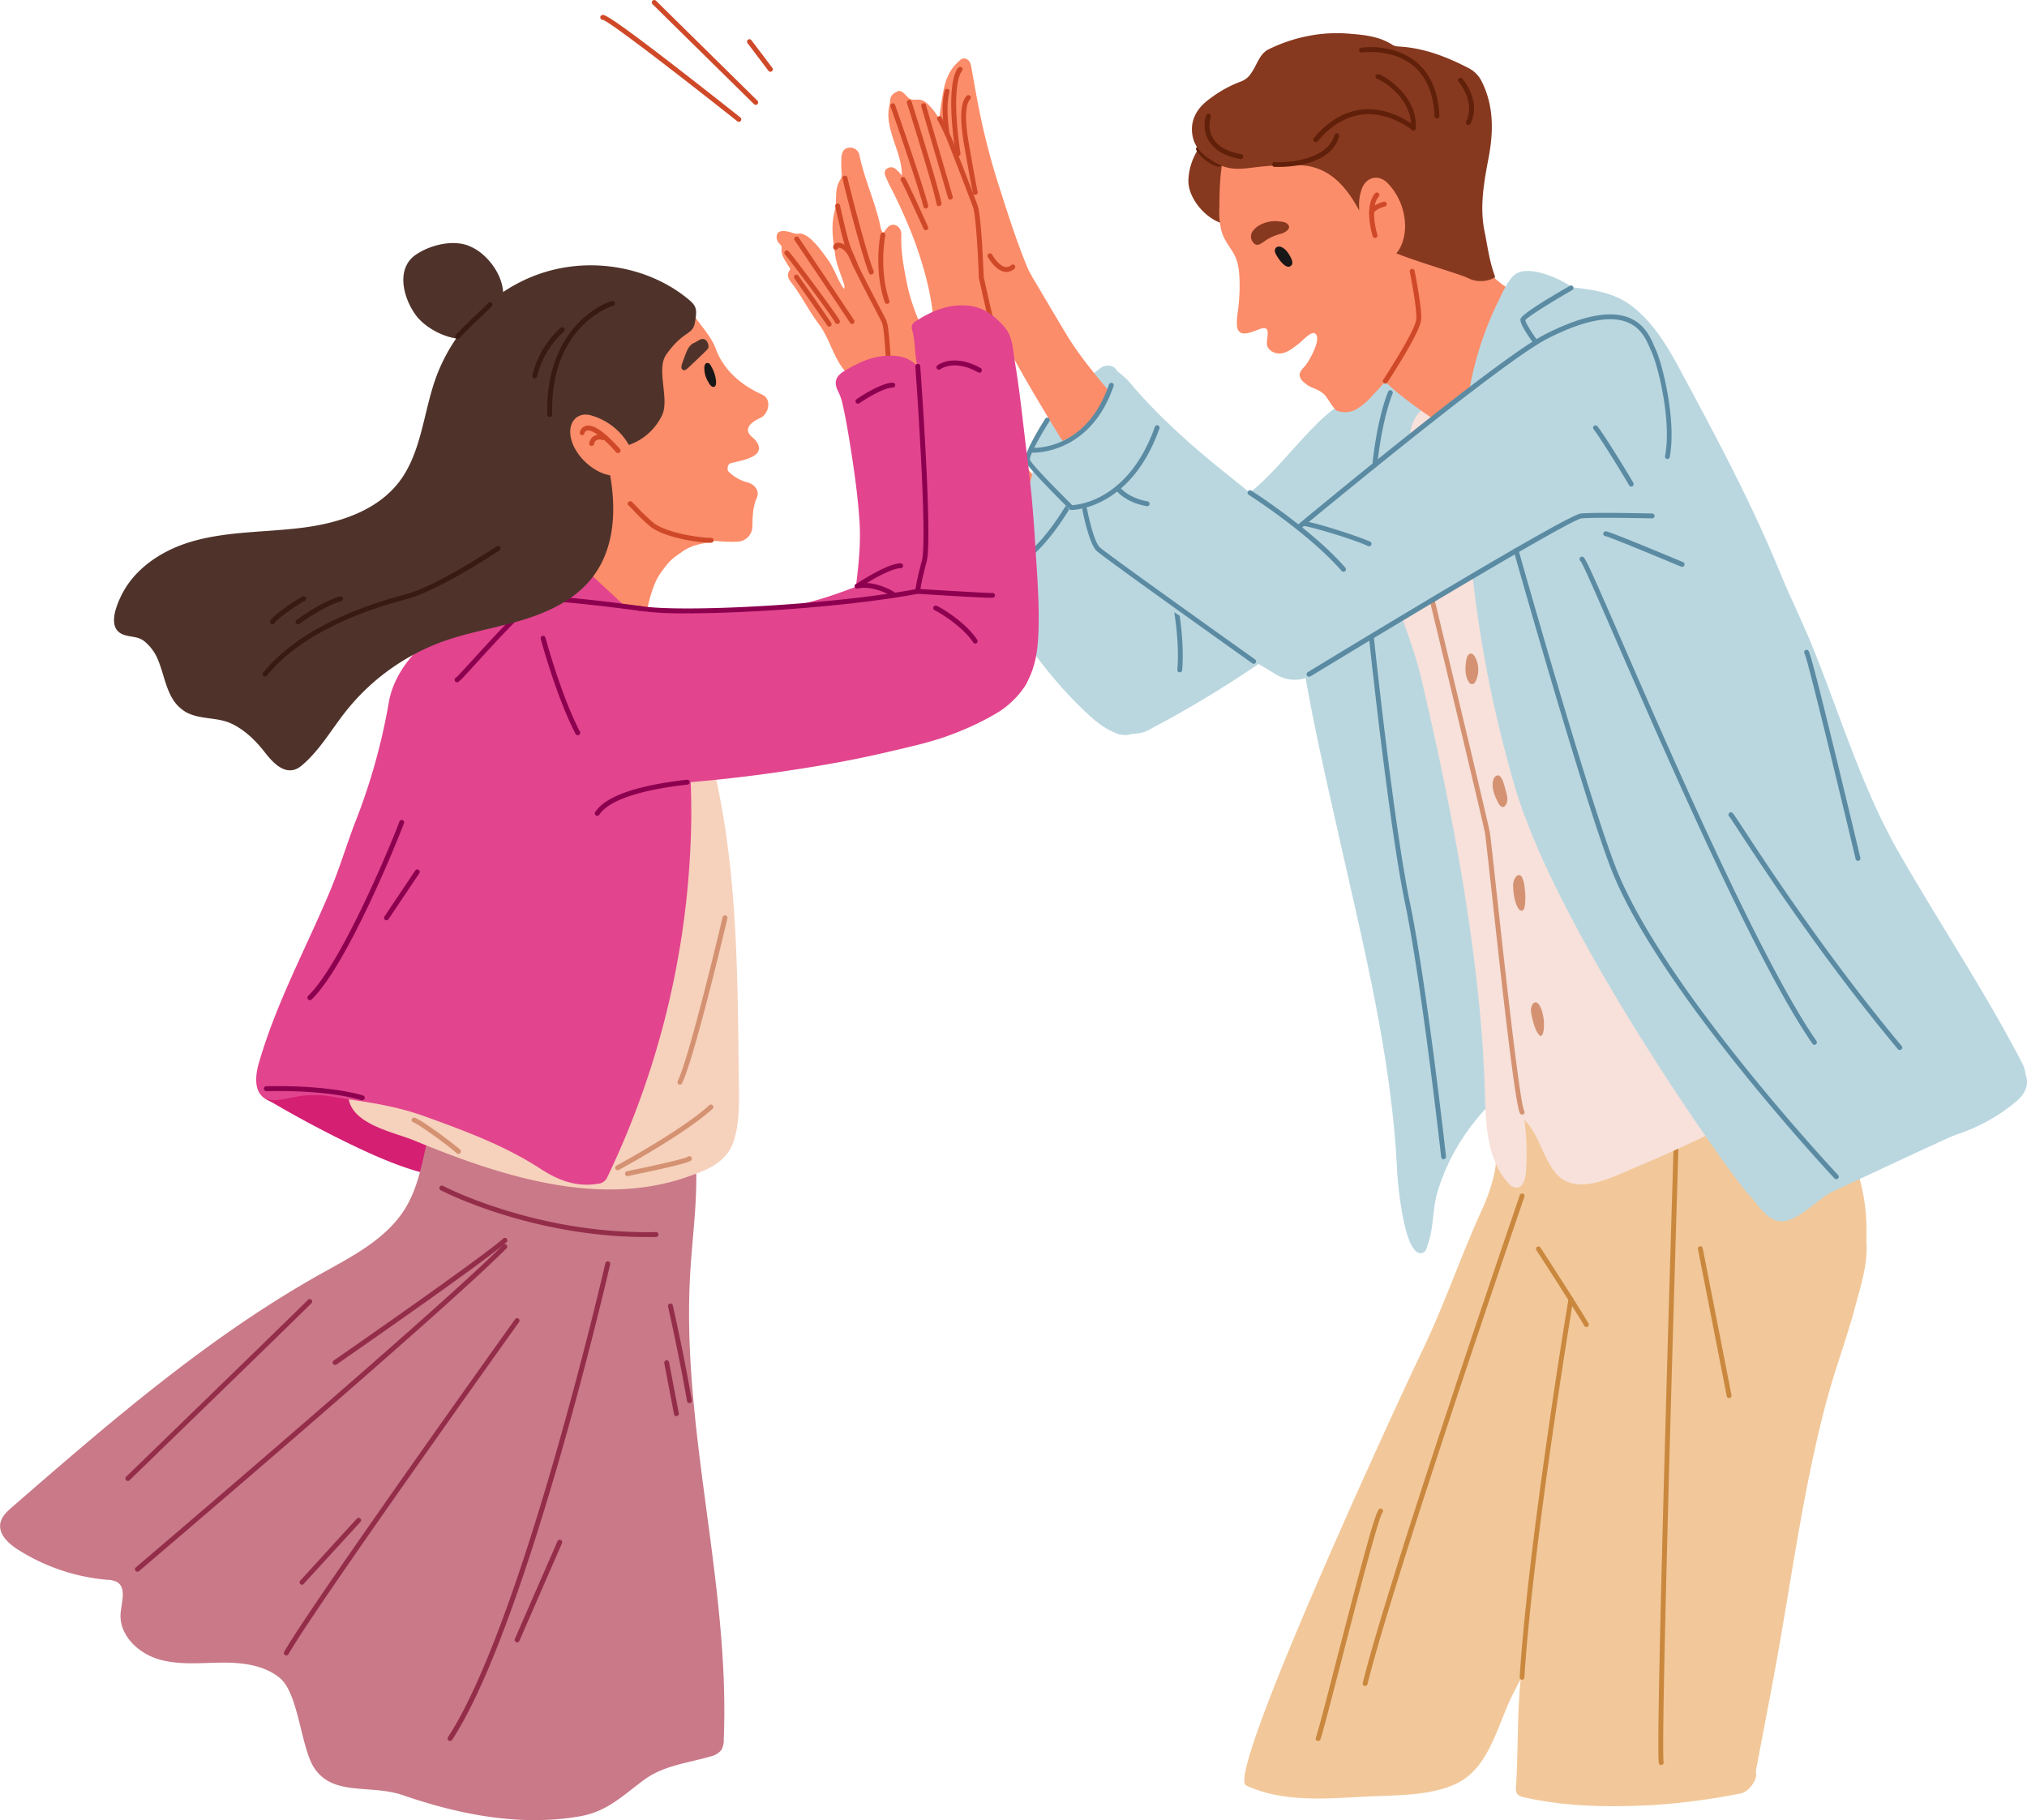 <svg viewBox="0 0 657 590" fill="none" xmlns="http://www.w3.org/2000/svg"><g clip-path="url(#a)"><path d="M288.394 98.423c2.867-2.837 11.802 15.508 13.517 17.861 16.929 23.156 37.542 41.052 56.282 62.78 3.386 3.93 7.036 8.398 6.781 13.596a13.321 13.321 0 01-2.498 6.882 17.077 17.077 0 01-10.5 7.102c-.07.925 1.345 1.066 2.022 1.709.678.644.335 2.23-.633 2.758a4.29 4.29 0 01-3.21.089c-7.035-1.904-11.177-9.006-15.09-14.636a449.524 449.524 0 01-13.798-21.059 434.116 434.116 0 01-8.794-14.98c-6.059-10.714-15.355-21.015-20.983-31.967-2.331-4.529-1.003-9.693-3.333-14.266-.589-.96-1.126-14.486.237-15.87zm36.795 73.636c-.053.124-.167.265-.141.344.027.079.22.115.334.168.053-.124.167-.265.132-.344-.035-.079-.184-.079-.334-.132l.009-.036z" fill="#FC8D6A"/><path d="M604.182 408.812c-.492 3.075-2.225 3.013-5.373 2.749a30.363 30.363 0 00-9.735 1.093c-9.867 2.361-19.919 3.524-30.014 4.317a183.534 183.534 0 00-37.182 6.908c-8.539 2.538-16.436 0-21.246-7.481-1.671-2.643-3.72-3.392-6.156-4.194-4.345-1.436-8.891-1.762-13.376-2.396-5.787-.829-5.804-.776-3.518-6.045 2.058-4.735 4.133-9.458 6.226-14.169.423-.969.792-1.762-.07-2.828-.862-1.066-.228-2.802.123-4.062 2.067-7.393.651-14.697-.299-22.029-.492-3.859-1.89-7.595-1.504-11.587.059-1.118.266-2.223.616-3.286a2.177 2.177 0 012.005-1.577c8.478-.564 16.894-1.763 25.292-3.031 7.844-1.155 15.654-2.644 23.428-4.221 16.339-3.375 32.643-6.917 48.956-10.406 1.838-.388 3.676-.811 5.488-1.296a1.87 1.87 0 012.357 1.137 28.297 28.297 0 012.146 5.904c3.201 11.358 6.155 22.786 7.853 34.487.879 6.08.826 7.437 2.014 13.464a62.83 62.83 0 011.969 28.549z" fill="#F2C89A"/><path d="M514.403 454.261c.64-5.772.793-11.587.458-17.385-.607-9.543-4.916-17.931-5.277-27.43-.255-7.049 1.372-13.966.624-20.988-1.037-9.754-14.264-11.772-19.109-14.054-1.205-.564-10.826 1.762-4.925-6.812.633-.881-.334 12.469-5.593 24.011-7.343 16.108-12.312 31.149-19.98 47.079-7.44 15.464-63.555 136.894-56.722 140.101 11.344 5.287 24.623 4.406 37.005 3.701 9.779-.582 22.997 0 31.809-4.617 10.262-5.375 12.795-19.147 17.676-28.681 5.892-11.455 11.775-23.007 17.483-34.602a15.2 15.2 0 001.952-5.869c.185-4.018-3.131-7.357-6.939-8.001 3.711.626 9.058-30.628 9.674-33.844.765-4.185 1.407-8.388 1.864-12.609z" fill="#F2C89A"/><path d="M532.871 409.12c1.381.591 28.669-1.832 40.11-4.679 2.313-.581 25.503-7.428 27.262-7.049 1.758.379 4.247.088 3.966 1.393 2.392 7.472-.959 17.569-2.893 24.795-2.841 10.626-6.737 20.847-9.542 31.518-7.414 28.196-11.098 56.833-16.304 85.391-2.041 11.067-4.169 22.108-6.271 33.166a3.934 3.934 0 000 1.427c.317 2.115-2.638 5.851-4.757 6.239a217.487 217.487 0 01-28.414 3.806c-14.123.758-28.203.635-42.106-2.511-1.812-.405-2.709-1.031-2.568-3.146.879-13.217.202-26.584 2.102-39.783 1.249-8.732 1.46-17.552 2.515-26.302 4.283-35.351 7.167-71.037 12.523-106.238.369-2.432 1.591-3.648 3.35-3.613 1.759.035 17.008 3.903 21.027 5.586z" fill="#F2C89A"/><path d="M538.438 572.192a.79.79 0 01-.783-.669c-1.126-7.138 4.547-191.736 4.793-199.587a.79.79 0 011.364-.525.807.807 0 01.219.57c-.062 1.92-5.919 192.299-4.811 199.295a.792.792 0 01-.659.881l-.123.035zm22.011-118.971a.794.794 0 01-.774-.643l-9.313-47.581a.807.807 0 01.087-.63.785.785 0 01.521-.363.786.786 0 01.837.377c.055.094.09.199.103.307l9.313 47.582a.775.775 0 01-.115.599.781.781 0 01-.509.335l-.15.017zm-46.266-23.041a.767.767 0 01-.677-.397c-1.011-1.762-3.016-4.97-5.962-9.613-4.397-6.988-9.515-14.821-9.559-14.891a.778.778 0 01-.118-.599.787.787 0 01.945-.61.809.809 0 01.501.345c.044.071 5.127 7.93 9.568 14.909 2.954 4.661 4.968 7.93 5.988 9.692a.794.794 0 01-.281 1.084.882.882 0 01-.405.08z" fill="#CA883F"/><path d="M493.35 544.525h-.053a.801.801 0 01-.738-.882c2.867-44.515 15.688-121.79 15.829-122.566a.787.787 0 01.88-.652.803.803 0 01.65.881c-.123.776-12.936 77.972-15.829 122.408a.804.804 0 01-.739.811zm-50.874 2.009h-.193a.812.812 0 01-.281-.131.813.813 0 01-.314-.52.809.809 0 01.014-.31c8.372-34.144 50.479-156.904 50.901-158.146a.797.797 0 011.011-.485.772.772 0 01.455.4.773.773 0 01.029.605c-.422 1.233-42.502 123.931-50.857 158.005a.79.79 0 01-.765.582zm-15.231 17.816a.908.908 0 01-.255 0 .8.8 0 01-.459-.398.779.779 0 01-.042-.606c.817-2.432 3.517-12.75 6.569-24.672 9.832-38.012 12.839-48.648 13.974-49.485a.793.793 0 011.108.159.802.802 0 01-.097 1.057c-1.363 1.939-8.636 30.047-13.446 48.665-3.105 11.975-5.778 22.319-6.605 24.804a.795.795 0 01-.747.476z" fill="#CA883F"/><path d="M657 350.974c-.097 2.538-1.645 4.529-3.614 6.168a57.143 57.143 0 01-19.69 10.768c-1.39.423-49.854 23.147-51.209 23.72-.993.423 6.877-17.341 6.411-18.504-.466-1.163 35.3-11.384 36.109-11.807 6.93-3.63 17.025-2.15 23.331-6.758 2.128-1.56 4.467-3.093 3.359-6.45-.255-.793.457-1.445 1.143-1.842a1.883 1.883 0 012.322.264 5.704 5.704 0 011.838 4.441zm-148.884-16.865h1.248a1.39 1.39 0 011.46.97c.246.766-.316 1.215-.879 1.462-8.152 3.463-14.168 9.948-20.702 15.482-10.72 9.075-18.986 20.266-23.216 34.029-1.759 5.604-1.258 11.737-3.184 17.253-.343 1.004-3.201 2.326-3.658.881a2.591 2.591 0 01.097-1.366c.774-3.357-.713-6.74-1.425-10.045-.809-3.762.062-7.392.413-11.164.669-7.163 1.284-14.345 1.495-21.543.291-10.16-.545-20.46-3.517-30.223-3.078-10.239-6.279-20.443-9.427-30.664-.264-.837-.352-1.762-1.759-1.586-1.407.176-1.363-1.031-1.504-1.868-1.847-10.574-3.852-21.147-5.365-31.774-.562-3.974-.677-8.062-1.002-12.098-.484-6.044-.361-12.177-2.093-18.063-.712-2.414-1.759-4.714-2.454-7.128-1.099-3.833-.149-7.649.484-11.455.532-2.674.777-5.398.73-8.124-.967-21.791 5.276-41.837 14.774-61.072a14.847 14.847 0 001.302-3.295c.571-2.644 2.576-4.089 4.792-5.208a21.727 21.727 0 015.136-1.762c5.76-1.278 8.979-.159 12.189 4.829 4.59 7.128 8.794 14.512 11.335 22.627 3.861 12.186 8.179 24.249 10.553 36.849 1.021 5.358 1.249 10.812 1.926 16.213.094 1.463.363 2.91.801 4.309a55.032 55.032 0 013.35 17.402c.326 7.005 1.926 13.825 3.122 20.698 2.251 13.006 4.828 25.95 7.185 38.929 1.354 7.41 1.011 14.979.36 22.557a59.231 59.231 0 01-2.638 13.948.35.35 0 00-.141.062v.106l.212-.168zM362.265 122.214c-.07.29-.193.978-.404 1.638a64.81 64.81 0 00-2.137 8.539 4.558 4.558 0 01-1.328 2.335 111.724 111.724 0 01-11.213 10.397c-1.143.881-2.357 1.859-3.931.643-.695-.537-.967.212-1.24.652-1.512 2.415-4.195 1.974-6.367 2.318-1.556.255-1.847-1.454-1.205-2.785a230.43 230.43 0 014.635-9.128c1.697-3.172 4.96-4.741 7.035-7.604 2.753-3.877 6.578-6.785 10.333-9.693a3.93 3.93 0 014.301-.625c1.196.555 1.521 1.656 1.521 3.313z" fill="#BAD7E0"/><path d="M305.103 57.811c.238-2.238.387-4.352-.642-6.467-.598-1.225-.475-2.873-.439-4.327a96.14 96.14 0 011.864-18.08c.721-3.305 1.899-6.239 4.397-8.583.756-.713 1.416-1.674 2.638-1.34 1.223.336 1.671 1.402 1.873 2.547.695 3.78 1.311 7.57 2.049 11.332a226.99 226.99 0 006.429 25.8c4.177 13.014 8.178 26.125 14.501 38.338.634 1.224.678 1.762-1.055 1.841-3.377.15-6.156 2.141-9.031 3.648-2.639 1.384-4.459 1.384-7.449 0-5.743-2.643-7.774-7.199-9.128-12.591a104.774 104.774 0 00-8.742-23.491 52.113 52.113 0 01-3.262-8.177c-.466-1.472-.378-3.287.879-3.719a3.001 3.001 0 013.31.58c.286.276.515.606.674.971.317.61.697 1.187 1.134 1.718zm.194 65.451c1.758 1.63-.123 2.388-.818 3.313-.88 1.155-2.146 1.031-3.43.494a20.857 20.857 0 01-9.928-8.688c-.88-1.481-1.759-2.159-3.518-1.683-2.067.555-3.316-.177-4.52-2.15-4.67-7.649-7.335-16.081-10.122-24.487a59.579 59.579 0 01-2.419-8.811c-.686-4.186-1.161-8.556 0-12.83.238-.877.371-1.779.396-2.687.079-2.644-.105-5.287 1.539-7.675a3.88 3.88 0 00.308-2.256 38.264 38.264 0 01-.053-5.022c.211-1.577.879-2.776 2.489-2.908a3.038 3.038 0 012.207.596 3.052 3.052 0 011.17 1.968c1.662 8.019 5.276 15.455 6.877 23.482.146.49.337.965.571 1.42.616 0 .677-.406.88-.67.826-1.084 1.759-2.221 3.262-1.692 1.504.528 2.023 1.965 1.961 3.41-.193 5.507.88 10.838 1.962 16.177 1.38 6.547 4.115 12.601 6.903 18.619a44.961 44.961 0 007.281 11.455c.502.564.88 1.224.247 1.824-.633.599-.88-.335-1.267-.547-.554-.282-.949-1.04-1.978-.652z" fill="#FC8D6A"/><path d="M328.689 88.792c-.563-1.542.668-2.344.695-3.665.026-1.322 1.231-1.022 1.996-.203a29.232 29.232 0 013.324 5.075c3.738 6.248 7.387 12.53 11.16 18.751 4.617 7.622 10.553 14.274 16.093 21.147 10.369 12.821 23.023 23.412 34.368 35.246 1.116 1.163 2.251 2.308 3.438 3.392 4.564 4.203 4.696 9.331 3.14 14.821a5.557 5.557 0 01-1.24 2.176c-1.161 1.295-2.841 2.159-2.208 4.564.335 1.287-1.556 1.983-2.99 1.181-.879-.511-1.758-1.181-2.638-1.656-.879-.476-1.759-.979-3.034-.247-1.275.731-3.131-.141-4.52-.881-5.672-3.19-10.28-7.71-14.783-12.283-5.681-5.781-10.984-11.913-16.26-18.081-5.76-6.723-10.333-14.231-14.889-21.773-6.903-11.455-13.666-22.954-19.426-35.025-.73-1.534-1.855-3.04-.369-4.838.448-.546-.159-1.348-.334-2-.563-2.088-.546-4.08 1.108-5.648 1.653-1.568 3.781-1.013 5.769-.687.548.171 1.083.383 1.6.634z" fill="#FC8D6A"/><path d="M398.778 72.87c-6.516-.123-13.824-8-13.587-14.486.238-6.485 3.518-11.208 7.51-15.728a2.475 2.475 0 012.999-.881c1.24.572 2.638 1.057 2.805 2.784.124 1.357.88 2.723-.079 4.062-.316.458-.079.758.282 1.049 2.058 1.665 2.374 4.035 2.462 6.44.132 3.666-.053 7.297-2.207 10.486-.669.987-.185 1.392.747 1.516 1.243.176 2.492.308 3.747.396.58 0 1.152.08 1.38.705.229.626-.202.881-.519 1.278a6.278 6.278 0 01-5.54 2.379z" fill="#87391F"/><path d="M494.177 363.116l-.097-.097a80.04 80.04 0 01.484 17.227c-.167 2.114-1.056 4.81-3.166 4.766a3.933 3.933 0 01-2.638-1.612c-6.974-7.825-7.203-19.385-7.502-29.853-1.31-45.008-11.758-96.238-20.754-134.259-3.904-16.53-13.701-33.113-11.432-50.568a784.644 784.644 0 015.602-36.329 5.28 5.28 0 01.809-2.344c3.28-4.327 10.333 6.212 14.484 2.705 1.055-.881 1.319-2.406 1.556-3.771a64.373 64.373 0 0115.979-32.382c1.469-1.586 3.131-3.163 5.224-3.674 2.735-.661 5.531.634 7.994 2 22.363 12.415 38.931 33.536 50.249 56.507 11.318 22.971 17.888 47.943 24.386 72.729l15.364 58.613 7.677 29.307 3.931 14.979c1.108 4.238 2.339 7.499-1.064 11.05-9.383 9.833-21.396 16.741-33.418 22.777-12.417 6.247-25.072 12.23-37.902 17.623-7.915 3.277-19.998 9.974-26.48.793-3.614-5.137-4.889-11.763-9.286-16.187z" fill="#F7E1DA"/><path d="M493.35 361.319a.764.764 0 01-.677-.397c-1.539-2.643-5.496-37.968-9.427-73.945-1.003-9.181-1.759-15.807-1.891-16.741-.624-3.648-17.808-75.038-17.984-75.778a.8.8 0 01.589-.961.792.792 0 01.95.591c.712 2.943 17.368 72.165 18.001 75.866.176 1.013.88 7.322 1.909 16.873 2.506 22.963 7.721 70.747 9.216 73.311a.807.807 0 01-.281 1.093.886.886 0 01-.405.088zm-15.407-148.595c-1.135-1.762-2.374-.502-2.638.996-.431 2.476-.607 5.198.738 7.313.88 1.357 1.926.705 2.401-.52a8.635 8.635 0 00-.501-7.789zm10.386 44.585c-.159-.678-.378-1.348-.537-1.947-.29-1.031-1.205-5.128-3.069-3.709-.33.284-.566.662-.677 1.083-.783 2.529.44 5.331 1.574 7.552.396.766 1.354 1.921 2.181.987.959-1.093.853-2.565.528-3.966zm5.848 30.558a9.69 9.69 0 00-.88-3.524 1.204 1.204 0 00-.984-.67 1.274 1.274 0 00-.88.467 4.41 4.41 0 00-.967 3.19 17.69 17.69 0 001.002 5.824c.264.661 1.064 2.52 2.032 2 .65-.344.756-1.621.818-2.247.148-1.68.101-3.371-.141-5.04zm3.623 37.052a1.27 1.27 0 00-1.011.555c-.95 1.604-.51 3.031-.106 4.776.405 1.744 1.011 3.886 2.207 5.287.106.123.238.264.396.264 1.478 0 1.143-4.873 1.055-5.498-.29-1.904-1.064-5.129-2.541-5.384z" fill="#D49272"/><path d="M151.206 380.043c-.281.573-5.593 1.93-7.712 1.568-10.078-1.709-19.611-5.762-28.836-10.177a364.075 364.075 0 01-26.101-13.86c-1.398-.82-3.58-1.507-4.045-3.155-.977-3.454 1.143-7.163 2.858-10 1.504-2.494 3.007-4.979 4.652-7.376 4.705-6.846 11.23-13.217 19.461-14.336 1.706-.229 6.033-2.202 6.666-2.537 1.548-.829 3.447-.097 5.004.722 8.794 4.582 15.988 11.631 22.865 18.742a485.354 485.354 0 019.673 10.248c2.172 2.387 4.397 4.978 4.951 8.159.554 3.181-8.644 20.407-9.436 22.002z" fill="#D41F73"/><path d="M220.266 374.465c.774-1.401.282-3.128.378-4.723.097-1.594 1.566-3.436 2.982-2.696.809.423 1.046 1.454 1.187 2.353 2.154 14.257-.238 28.751-1.091 43.175-3.016 50.56 12.963 100.723 10.861 151.327a6.397 6.397 0 01-.782 3.392 6.15 6.15 0 01-3.518 2.088c-7.378 2.177-15.056 2.864-21.431 7.525-6.921 5.058-11.908 10.274-20.684 11.843-19.233 3.427-39.099-.441-57.567-6.803-10.473-3.612-22.513.467-28.695-8.749-4.458-6.662-5.047-24.24-11.265-29.298-5.276-4.309-12.593-5.022-19.409-4.917-6.815.106-13.806.829-20.297-1.251-6.49-2.079-12.417-7.983-11.836-14.785.308-3.595 1.934-8.23-1.152-10.089a7.1 7.1 0 00-3.158-.732 64.111 64.111 0 01-29.073-9.86c-3.043-1.947-6.252-4.96-5.593-8.511.405-2.168 2.163-3.789 3.834-5.234 31.66-27.492 63.582-55.195 100.157-75.646 10.218-5.71 21.299-11.314 27.358-21.35 5.602-9.261 5.919-20.733 9.603-30.91a12.293 12.293 0 012.779-4.864c2.779-2.643 7.352-2.582 10.791-.881 3.843 1.947 5.953 5.798 9.532 7.93 3.342 1.983 7.977 2.643 10.888 5.639 1.301 1.322 2.409 2.89 4.01 3.824a12.818 12.818 0 005.61 1.296 380.255 380.255 0 0035.581.907z" fill="#C97988"/><path d="M145.868 564.35a.795.795 0 01-.692-.416.79.79 0 01.033-.809c24.192-37.06 50.706-152.436 51.005-153.573a.8.8 0 01.338-.536.775.775 0 01.621-.118.792.792 0 01.58 1.006c-.263 1.164-26.839 116.786-51.19 154.085a.783.783 0 01-.695.361zm21.73-31.95a.821.821 0 01-.316-.07.807.807 0 01-.405-1.049l13.825-31.668a.793.793 0 011.042-.41.798.798 0 01.409 1.045l-13.825 31.72a.807.807 0 01-.73.432zm-74.785 4.238a.786.786 0 01-.686-.396.793.793 0 010-.793c8.944-15.684 74.17-106.882 74.829-107.807a.801.801 0 011.108-.176.792.792 0 01.176 1.101c-.659.925-65.832 92.052-74.75 107.675a.79.79 0 01-.677.396zm5.074-22.909a.764.764 0 01-.527-.203.771.771 0 01-.261-.548.79.79 0 01.208-.571l18.344-20.116a.793.793 0 011.378.503.799.799 0 01-.208.572l-18.38 20.072a.766.766 0 01-.554.291zm-53.336-4.239a.803.803 0 01-.756-.551.788.788 0 01.246-.841c.985-.881 98.732-84.016 119.046-104.582a.789.789 0 011.082.027.793.793 0 01.044 1.083C143.845 425.254 46.046 508.468 45.061 509.305a.788.788 0 01-.51.185z" fill="#942D4A"/><path d="M108.616 442.471a.768.768 0 01-.651-.343.797.797 0 01.203-1.102c.466-.317 46.609-32.293 54.963-39.536a.79.79 0 011.308.655.792.792 0 01-.27.543c-8.408 7.305-53.205 38.33-55.104 39.651a.765.765 0 01-.449.132zm-67.169 37.616a.808.808 0 01-.799-.806c0-.209.081-.41.227-.56.528-.511 52.563-50.973 58.982-57.397a.791.791 0 011.117 1.119c-6.42 6.441-58.472 56.904-58.99 57.415a.8.8 0 01-.537.229zm182.02-25.236a.8.8 0 01-.782-.661c-2.823-16.133-6.156-30.566-6.156-30.707a.793.793 0 011.539-.361c0 .141 3.377 14.609 6.156 30.839a.785.785 0 01-.642.881l-.115.009zm-4.221 4.239a.786.786 0 01-.774-.644l-3.174-16.618a.793.793 0 01.637-.858.788.788 0 01.91.558l3.175 16.619a.773.773 0 01-.624.881l-.15.062zm-9.568-58.085c-37.656 0-66.492-14.979-66.835-15.182a.764.764 0 01-.388-.464.76.76 0 01.063-.602.79.79 0 011.064-.335c.299.159 30.357 15.817 69.042 14.98a.804.804 0 01.756 1.08.795.795 0 01-.721.506l-2.981.017z" fill="#942D4A"/><path d="M348.265 211.552c.756-4.15 3.614-7.816 6.077-11.085 6.155-8.15 15.398-12.195 23.137-18.221 10.034-7.807 19.954-15.711 29.513-24.117 6.868-6.036 12.426-13.217 18.784-19.685 4.397-4.502 9.129-8.423 15.214-10.388a4.194 4.194 0 014.881 1.409 5.243 5.243 0 01.58 5.71c-2.357 3.71-11.362 57.151-14.378 60.023-6.226 5.939-12.506 11.799-19.514 16.812a359.005 359.005 0 01-33.348 20.901c-2.251 1.269-4.573 2.414-6.815 3.692-2.805 1.595-5.954 1.207-8.961 1.524-1.117.124-2.146-.881-3.017-1.762a42.19 42.19 0 01-7.967-10.856c-1.979-3.824-4.679-8.133-4.344-12.75.035-.387.087-.793.158-1.207z" fill="#BAD7E0"/><path d="M455.289 116.927c3.826 4 10.966 10.697 5.277 16.177-3.272 3.128-3.632 7.191-4.01 11.323-1.126 12.177-1.847 24.372-2.252 36.602-.598 18.161 1.566 36.25 4.309 54.164 2.691 17.482 4.582 34.761 5.62 52.436 1.152 19.764 2.893 39.872 2.383 59.662-.114 4.406-.141 8.811-1.433 13.217-.88 2.811-.317 5.957-.546 8.961-.879 10.935-1.662 21.879-1.802 32.849a8.97 8.97 0 01-.299 1.85c-.264 1.084-.81 2.062-2.032 2.08-5.496.088-7.484-22.83-7.677-26.954-1.759-36.373-10.729-71.945-18.652-107.34-4.072-18.187-8.329-36.356-11.433-54.745-1.908-11.455-4.256-22.989-3.676-34.655.581-11.666 4.687-22.989 9.234-33.598 2.638-6.053 6.411-11.455 9.788-17.032 3.113-5.164 5.092-11.455 10.095-15.209 2.305-1.665 5.048-1.929 7.106.212zm-137.188 51.106c.66-1.19 4.072-2.432 5.215-3.12 2.788-1.674 5.822-3.269 8.196-5.516a9.452 9.452 0 002.876-4.714c.109-.772.277-1.535.501-2.282 1.108-2.881 7.141-2.114 8.53.185a90.839 90.839 0 008.029 11.455c1.152 1.375 1.056 9.375 2.841 10.979 5.936 5.331 19.206 14.495 24.702 20.266 4.002 4.194 0 5.225 3.518 9.834a6.051 6.051 0 011.469 2.96c.079.679-15.443 29.483-17.844 30.047-4.344 1.022-10.412-3.789-12.311-5.525-12.796-11.569-22.733-25.341-30.92-40.435-.88-1.551-1.434-2.053-3.131-1.093-2.454 1.384-4.529.67-5.716-1.877a144.453 144.453 0 01-5.576-14.433 5.155 5.155 0 012.093-6.414c.792-.547 1.381-1.392 2.146-1.992 2.515-1.929 4.265-1.418 5.382 1.675z" fill="#BAD7E0"/><path d="M467.909 375.796a.794.794 0 01-.783-.705c-.061-.564-6.367-56.622-11.661-82.025-5.294-25.403-11.626-85.25-11.687-85.849a.793.793 0 011.284-.701.79.79 0 01.29.533c.061.6 6.367 60.297 11.661 85.7 5.294 25.403 11.661 81.602 11.661 82.166a.802.802 0 01-.704.881h-.061zm-22.232-224.893h-.079a.769.769 0 01-.544-.288.776.776 0 01-.168-.593c.052-.555 1.354-13.71 5.021-23.041a.795.795 0 011.465-.023.782.782 0 01.004.604c-3.588 9.129-4.899 22.478-4.916 22.61a.78.78 0 01-.783.731zm-63.282 67.046h-.071a.803.803 0 01-.547-.287.805.805 0 01-.174-.594c.783-9.111-1.187-19.737-1.213-19.843a.79.79 0 01.633-.925.79.79 0 01.923.634c0 .106 2.032 10.935 1.231 20.266a.784.784 0 01-.782.749z" fill="#5B8BA3"/><path d="M384.048 200.194l7.915 11.649-7.915-11.649z" fill="#9B9960"/><path d="M321.689 187.418a.797.797 0 01-.769-.7.792.792 0 01.584-.86c11.714-2.846 20.227-16.072 23.006-20.416.293-.505.622-.988.985-1.445a.79.79 0 011.334.528.799.799 0 01-.182.556c-.097.114-.458.678-.809 1.225-2.876 4.476-11.635 18.098-23.956 21.094a.78.78 0 01-.193.018z" fill="#5B8BA3"/><path d="M470.617 139.678c-6.375-3.904-21.053-13.658-25.186-20.073-.879-1.365 1.02-1.357.994-2.132-.123-3.524.818-6.934 1.345-10.389a150.89 150.89 0 014.775-20.9c1.715-5.64 7.915-26.055 8.161-28.699.08-.987 2.902-1.691 3.571-1.172 1.706 1.322 2.383 3.181 3.104 5.076 1.363 3.524 2.454 7.243 4.397 10.573 4.96 8.565 9.551 17.72 18.714 22.443 1.68.881 5.277 4 5.277 4.547.299 3.383-24.518 41.113-25.152 40.726z" fill="#FC8D6A"/><path d="M401.197 101.066c.65-4.405.967-11.736-.106-15.86-1.002-3.886-3.781-6.01-5.039-9.807a24.642 24.642 0 01-.818-8.036c.062-9.023.29-18.619 5.277-26.161 3.597-5.472 9.401-9.243 15.627-11.279 6.226-2.035 12.857-2.432 19.4-2.202 8.328.282 17.096 1.762 23.489 7.12 7.413 6.211 10.21 17.19 7.193 26.39-.73 2.202-1.758 4.308-2.33 6.555a42.914 42.914 0 01-1.319 5.383c-.985 2.45-2.964 4.468-3.615 7.05-.65 2.581.115 5.234.66 7.815 1.557 7.26 1.345 14.98-1.433 21.888-2.779 6.908-8.047 12.635-13.192 18.133a22.173 22.173 0 01-5.109 4.459 7.458 7.458 0 01-6.525.652c-1.082-.485-3.245-4.485-4.125-5.287-2.638-2.37-3.939-1.551-6.543-3.921a3.757 3.757 0 01-1.433-2.097c-.167-1.189.792-2.203 1.618-3.084 1.24-1.313 5.725-9.04 3.395-10.662-1.302-.881-4.081 2.335-5.127 3.146-1.759 1.339-3.518 2.873-5.655 3.269-2.137.397-4.828-.96-4.863-3.163 0-2.459 1.504-6.168-2.506-4.635-2.753 1.04-7.141 3.163-7.212-1.692-.009-1.33.088-2.659.291-3.974zM216.81 172.729c.062-.361 2.639-1.401 3.078-1.612a16.512 16.512 0 013.078-1.481 2.306 2.306 0 011.838.212c1.214.793 1.425 2.308 2.902 2.943 1.029.449 2.568.308 3.43 1.101 1.319 1.216-.712 1.851-1.68 2.009-1.723.22-3.418.622-5.056 1.199a21.251 21.251 0 00-9.401 7.172c-4.767 6.529-5.356 15.085-7.15 22.971-.325 1.428-1.407 3.234-2.752 2.644a3.855 3.855 0 01-1.108-1.005c-1.566-1.604-4.125-1.489-6.359-1.322-7.98.58-16 .24-23.902-1.013-2.972-.476-6.314-1.366-7.686-4.053-1.601-3.163.413-6.864 2.137-9.966a54.857 54.857 0 006.974-22.786c.738-11.455-2.771-22.909-2.111-34.364a2.43 2.43 0 01.501-1.622 1.823 1.823 0 011.187-.467c2.208-.132 3.861 1.93 4.978 3.842a54.039 54.039 0 015.91 14.75 1.75 1.75 0 00.694 1.234c.537.282 1.17-.079 1.715-.361 2.92-1.507 6.605-.74 9.296 1.128a17.692 17.692 0 014.458 4.89c.968 1.454 2.067 4.617 4.204 4.503 1.065-.2 2.114-.477 3.139-.829a6.075 6.075 0 016.156 2.917 10.589 10.589 0 011.53 7.366z" fill="#FC8D6A"/><path d="M158.813 134.127v-2.943c.704-.485.475-1.278.563-1.921a51.57 51.57 0 014.837-16.011c7.158-14.653 19.945-23.253 37.814-20.82 6.921.933 13.112 3.762 19.295 6.705a9.094 9.094 0 013.676 3.172c2.392 3.586 5.54 6.776 7.035 10.838 3.887 10.485 14.264 14.309 15.398 14.979 2.814 1.762 1.557 6.23-1.02 7.375-3.579 1.604-5.408 3.86-2.638 6.168 2.515 2.071 3.263 4.661.325 6.247-2.365 1.278-4.757 1.56-7.387 2.283-.826.229-1.187 2.114-.563 2.687a13.748 13.748 0 006.033 3.472c2.419.555 4.098 2.766 3.14 4.934-1.407 3.154-1.381 6.362-1.46 9.648a5.031 5.031 0 01-1.37 3.104 5.006 5.006 0 01-3.027 1.522 43.42 43.42 0 01-6.851-.158 17.61 17.61 0 00-11.617 3.524c-2.946 2.142-3.702 2.133-7.915 8.309-.439.635-38.228-33.139-42.361-35.65-6.156-3.754-10.553-8.917-11.503-16.407.036-.388.053-.837-.404-1.057z" fill="#FC8D6A"/><path d="M413.711 71.68c1.002.141 2.515.097 3.359.732 2.084 1.568-.659 3.066-1.996 3.4a15.932 15.932 0 00-5.092 2.3c-1.108.767-2.542 2-3.685.618a2.983 2.983 0 01-.079-4.027c1.477-1.895 4.485-3.11 7.493-3.023z" fill="#87391F"/><path d="M221.788 120.028c-1.302-.114-.994-1.462-.493-2.766 1.214-3.146 1.654-5.234 3.685-6.115 1.381-.6 2.234-1.719 3.518-1.084.879.423 1.556 2.414.879 3.093-1.838 1.894-3.781 3.692-5.698 5.498-.361.352-1.381 1.41-1.891 1.374z" fill="#4F332A"/><path d="M418.864 85.505a1.153 1.153 0 01-.114.265c-1.698 2.6-5.022-2.75-5.374-3.763a1.498 1.498 0 01.335-1.832 1.752 1.752 0 011.574-.097c1.521.581 2.638 2.423 3.192 3.639.296.547.43 1.168.387 1.788zm-190.569 33.413c.141-.537.185-1.119.88-1.233.695-.115 1.02.493 1.275.942a12.242 12.242 0 011.618 4.67c.062.714.123 1.948-.703 2.124-.827.176-1.531-1.128-1.838-1.665a8.605 8.605 0 01-1.232-4.838z" fill="#181616"/><path d="M448.993 124.337a.804.804 0 01-.691-.423.8.8 0 01.031-.81c2.911-4.406 10.5-16.557 10.72-19.588.264-3.754-2.084-15.28-2.11-15.402a.794.794 0 111.556-.318c.097.485 2.418 11.86 2.128 15.861-.29 4-9.876 18.689-10.966 20.345a.78.78 0 01-.668.335z" fill="#CF4929"/><path d="M395.032 54.058a.688.688 0 01-.229 0 12.851 12.851 0 01-7.035-5.366.784.784 0 01-.079-.603.785.785 0 01.369-.481.793.793 0 011.082.29 11.433 11.433 0 006.156 4.644.788.788 0 01.564.678.787.787 0 01-.028.309.783.783 0 01-.8.529z" fill="#61200A"/><path d="M484.547 89.506v.423a9.33 9.33 0 01-8.917.123c-3.518-1.621-21.203-6.503-26.884-9.692-2.225.449-3.517-.582-4.221-2.75a54.256 54.256 0 00-6.938-14.239c-4.037-5.745-9.12-9.64-16.586-9.824a95.79 95.79 0 00-14.836.766c-3.816.494-7.413.881-11.133-1.03-4.195-2.177-7.8-4.759-8.557-9.587-.756-4.83 1.566-8.706 5.435-11.526a39.255 39.255 0 0110.403-5.789 6.517 6.517 0 003.149-2.573c1.97-2.643 2.638-6.168 5.549-7.736a51.58 51.58 0 0112.531-4.318 47.9 47.9 0 0114.581-.757c4.652.36 9.164.934 13.191 3.524a4.17 4.17 0 001.997.555c8.125.423 15.504 3.287 22.636 6.97a9.53 9.53 0 014.247 4.23c3.984 7.868 3.914 16.221 2.348 24.574-1.504 8.019-3.016 15.958-1.372 24.126.994 4.864 1.575 9.833 3.377 14.53z" fill="#87391F"/><path d="M402.129 51.555h-.15c-7.141-1.304-9.858-4.705-10.869-7.322-1.258-3.242-.44-6.538 0-7.102a.79.79 0 011.362.323.793.793 0 01-.061.558 8.656 8.656 0 00.51 6.353c1.46 2.855 4.608 4.75 9.366 5.613a.794.794 0 01.41 1.379.792.792 0 01-.551.198h-.017zm12.338 2.555h-1.223a.799.799 0 01-.883-.709.8.8 0 01.708-.885.77.77 0 01.448 0c2.102.238 16.516-.07 19.031-8.741a.795.795 0 01.676-.566.792.792 0 01.309.028.766.766 0 01.475.375.787.787 0 01.061.603c-2.647 9.147-15.522 9.896-19.602 9.896z" fill="#61200A"/><path d="M426.462 46.057a.79.79 0 01-.768-.98.79.79 0 01.24-.404l.185-.22c4.195-5.04 15.75-15.481 32.538-3.595a.792.792 0 01-.879 1.295c-15.706-11.12-26.488-1.392-30.401 3.314a1.77 1.77 0 01-.44.458.773.773 0 01-.475.132z" fill="#61200A"/><path d="M458.121 42.295a.803.803 0 01-.792-.882c.51-9.64-9.568-15.402-10.755-15.79a.794.794 0 01-.167-1.56c1.091-.308 4.872 2.644 4.907 2.688 2.999 2.388 7.977 7.481 7.598 14.75a.8.8 0 01-.791.794zm7.642-3.904a.799.799 0 01-.791-.758c-.335-7.472-2.762-13.05-7.212-16.556-6.71-5.287-15.644-4.15-16.26-4.062a.825.825 0 01-1.003-.758c0-.81.546-.881 2.903-.978 5.197-.168 22.196.987 23.154 22.284a.798.798 0 01-.206.571.792.792 0 01-.55.257h-.035zm10.166 2.124a.721.721 0 01-.352-.088.79.79 0 01-.401-.453.777.777 0 01.041-.605c3.113-6.38-2.375-12.776-2.428-12.847a.798.798 0 01.071-1.119.8.8 0 011.125.08c.256.29 6.227 7.269 2.639 14.582a.788.788 0 01-.695.45z" fill="#61200A"/><path d="M440.533 67.195c-.12-2.042.18-4.087.879-6.009 1.425-3.877 5.47-4.758 8.328-1.833 5.523 5.64 7.282 14.627 4.107 20.9-1.583 3.129-4.089 4.151-6.604 2.547a11.341 11.341 0 01-4.925-5.797 26.407 26.407 0 01-1.785-9.808z" fill="#FC8D6A"/><path d="M445.677 77.135a.796.796 0 01-.756-.556 27.433 27.433 0 01-1.152-7.419c0-2.802.66-4.987 1.917-6.485a.792.792 0 011.397.443.797.797 0 01-.183.58c-1.02 1.206-1.539 3.048-1.539 5.471a25.478 25.478 0 001.073 6.926.803.803 0 01-.054.606.788.788 0 01-.465.39.762.762 0 01-.238.044z" fill="#CF4929"/><path d="M444.56 69.953a.783.783 0 01-.782-.749c-.115-2.423 3.948-3.603 4.766-3.815a.79.79 0 01.922.58.792.792 0 01-.526.953c-1.486.388-3.623 1.401-3.588 2.203a.793.793 0 01-.201.57.787.787 0 01-.547.258h-.044z" fill="#CF4929"/><path d="M476.835 182.439a459.668 459.668 0 01-2.164-34.849 107.457 107.457 0 0110.932-49.872c1.169-2.44 3.517-7.745 5.98-9.093 4.678-2.564 14.255 1.762 18.01 4.538 27.956 20.451 30.243 18.407 46.204 48.462 5.382 10.151 26.84 56.208 31.193 66.817 9.383 22.909 16.278 46.7 28.625 68.191 13.042 22.724 27.561 44.471 39.688 67.742 6.032 11.578-10.368 18.882-18.626 22.292-15.056 6.212-30.393 11.631-44.226 20.443-3.975 2.528-10.421 9.067-15.223 8.811-4.801-.256-7.729-6.018-10.675-8.97-4.398-4.406-61.419-83.849-75.533-131.906a402.596 402.596 0 01-14.185-72.606z" fill="#BAD7E0"/><path d="M512.469 167.249c-11.107 3.392-32.987 17.869-42.713 23.958-11.345 7.11-23.745 13.155-35.019 20.371-3.649 2.336-7.369 4.556-11.054 6.829a3.514 3.514 0 01-2.374.644c-.132 0 .958-27.862.765-29.845-.431-4.485-5.162-13.851.176-17.067 4.951-2.97 30.524-28.382 40.602-35.246 7.036-4.767 12.048-9.393 18.354-13.878 10.025-7.137 12.399-25.447 12.918-27.315 1.381-4.96 1.689-5.163 6.824-3.974 9.797 2.282 19.734 1.12 28.08 7.57 7.035 5.436 11.705 13.393 15.829 21.147 12.207 22.671 24.307 45.36 33.796 69.345 2.946 7.454-9.594-12.759-8.31-4.767.264 1.648.519 3.304.712 4.97.097.819-.141 1.577-1.108 1.762-.967.185-46.987-27.703-57.478-24.504z" fill="#BAD7E0"/><path d="M360.453 119.191a27.362 27.362 0 017.036 6.345c8.468 9.754 18.019 18.318 28.018 26.434 8.187 6.643 16.559 13.076 24.06 20.539 1.645 1.63 3.518 3.313 4.151 5.463.932 3.348 1.759 6.45 4.652 8.811 1.152.952.713 2.838-.554 3.939a8.406 8.406 0 00-2.963 6.168 2.82 2.82 0 01-.686 1.709 1.852 1.852 0 00-.613 1.296 1.853 1.853 0 00.49 1.348 2.445 2.445 0 002.867 1.136c2.189-.634 3.148.494 2.488 2.75-.316 1.066-.765 2.097-1.152 3.145.088.044.211.159.317.141.985-.15 2.11-.951 2.884.185.774 1.137-.211 2.027-.809 2.961-.598.934-.994 2.159-1.592 3.172-3.658 6.168-10.368 6.987-15.547 3.842-12.312-7.499-37.059-21.791-48.368-30.902-10.096-9.542-11.239-10.573-13.71-23.623-.616-3.234-2.867 4.873-5.373.476-.273-.467-10.8-11.807-11.239-12.142-2.155-1.639-2.375-2.52-.88-4.705.739-1.093 1.68-2.054 2.524-3.076a2.535 2.535 0 012.251-.881c5.04.291 8.241-1.762 12.312-4.828a23.138 23.138 0 008.24-10.768c.985-2.828 2.366-5.657 1.196-8.935z" fill="#BAD7E0"/><path d="M420.895 171.725a.807.807 0 01-.615-.282.801.801 0 01.105-1.119c2.639-2.212 65.174-54.164 80.299-61.891 11.661-5.957 20.702-7.843 26.866-5.613 5.444 1.974 7.44 6.608 8.627 9.375.159.37.299.696.44.987 2.322 4.978 6.807 23.385 4.573 34.99a.784.784 0 01-.879.625.78.78 0 01-.508-.331.798.798 0 01-.125-.594c2.172-11.269-2.19-29.174-4.45-34.012-.15-.308-.299-.652-.458-1.031-1.16-2.705-2.91-6.784-7.712-8.52-5.743-2.071-14.361-.212-25.608 5.533-14.95 7.649-79.359 61.16-80.027 61.68a.787.787 0 01-.528.203z" fill="#5B8BA3"/><path d="M435.441 185.347a.808.808 0 01-.598-.273c-10.553-12.16-29.9-24.549-30.111-24.672a.799.799 0 01-.01-1.333.799.799 0 01.889-.006c.194.123 19.787 12.635 30.454 24.971a.8.8 0 01-.079 1.119.774.774 0 01-.545.194zm8.31-8.256a.887.887 0 01-.325-.071c-5.787-2.643-19.022-6.335-20.429-6.45a.798.798 0 01-.905-.946.796.796 0 01.342-.499c1.144-.74 17.685 4.653 21.643 6.45a.8.8 0 01.418.441.793.793 0 01-.023.608.798.798 0 01-.721.467zm-19.47 42.277a.804.804 0 01-.677-.379.79.79 0 01.264-1.093c8.565-5.225 83.834-51.009 88.53-51.44 4.696-.432 22.346 0 23.094 0a.789.789 0 01.791.793.79.79 0 01-.791.793c-.185 0-18.354-.415-22.865 0-3.324.326-54.365 30.839-87.853 51.211a.793.793 0 01-.493.115z" fill="#5B8BA3"/><path d="M545.183 183.752a.757.757 0 01-.308-.062c-9.207-3.85-23.322-9.692-24.465-9.868a.759.759 0 01-.545-.235.748.748 0 01-.203-.558.802.802 0 01.88-.784c.993 0 16.084 6.256 24.993 9.983a.798.798 0 01.113 1.407.779.779 0 01-.465.117zm-16.48-26.029a.784.784 0 01-.73-.493c-.484-.987-9.085-15.094-11.433-18.046a.794.794 0 01.115-1.11.799.799 0 011.116.115c2.428 3.022 11.433 17.807 11.705 18.503a.797.797 0 01-.232.852.8.8 0 01-.269.153.807.807 0 01-.272.026zM588.107 338.7a.815.815 0 01-.651-.344c-18.107-26.108-47.655-94.079-63.537-130.593-5.972-13.737-10.712-24.672-11.609-25.861a.794.794 0 01-.019-1.29.787.787 0 01.468-.155c.879 0 1.02 0 12.611 26.672 15.829 36.47 45.369 104.344 63.388 130.32a.804.804 0 01-.194 1.101.807.807 0 01-.457.15zm27.657 1.692a.79.79 0 01-.606-.282c-24.052-28.787-43.901-59.036-51.376-70.491-1.679-2.564-3.007-4.6-3.289-4.926a.79.79 0 01-.083-1.058.796.796 0 01.484-.297.797.797 0 01.558.104c.29.194.563.59 3.658 5.287 7.458 11.393 27.262 41.634 51.261 70.341a.79.79 0 01.112.846.794.794 0 01-.719.458v.018zm-13.543-61.336a.802.802 0 01-.774-.608c-6.076-25.553-15.442-64.173-16.506-66.517a.801.801 0 01-.097-.811.79.79 0 011.038-.405c.536.238.879.388 9.102 34.091a6362.549 6362.549 0 018.002 33.272.785.785 0 01-.091.601.785.785 0 01-.489.359l-.185.018z" fill="#5B8BA3"/><path d="M602.221 257.309l4.793 13.579-4.793-13.579z" fill="#9B9960"/><path d="M334.819 146.744h-.431a.796.796 0 01-.699-.538.8.8 0 01.229-.853.798.798 0 01.575-.195c.713.053 17.65.882 24.975-20.574a.789.789 0 011.43-.069.795.795 0 01.066.58c-7.062 20.707-23.27 21.649-26.145 21.649z" fill="#5B8BA3"/><path d="M347.236 165.327a.816.816 0 01-.563-.229c-2.251-2.238-13.569-13.49-14.326-15.543-.756-2.053 4.239-10.353 6.429-13.798a.8.8 0 111.337.881c-3.245 5.084-6.569 11.269-6.27 12.406.299 1.137 7.334 8.397 13.701 14.715 2.401-.132 18.397-1.868 26.743-25.306a.8.8 0 01.708-.591.784.784 0 01.6.214.789.789 0 01.178.906c-9.287 26.064-27.93 26.345-28.537 26.345z" fill="#5B8BA3"/><path d="M406.376 215.2a.807.807 0 01-.457-.15c-1.961-1.392-48.069-34.206-50.478-36.47-2.41-2.265-4.397-12.195-4.608-13.305a.798.798 0 01.633-.926.797.797 0 01.879.635c.537 2.881 2.322 10.732 4.134 12.442 1.811 1.709 33.725 24.53 50.311 36.329a.794.794 0 01-.458 1.445h.044zM595.16 382.246a.787.787 0 01-.572-.256c-.571-.599-57.162-61.08-72.411-100.352-8.943-23.024-31.298-102.151-31.518-102.926a.788.788 0 01.051-.622.8.8 0 01.484-.392.788.788 0 01.854.293.818.818 0 01.133.289c.219.793 22.556 79.831 31.474 102.776 15.143 38.999 71.514 99.242 72.112 99.85a.797.797 0 010 1.119.75.75 0 01-.607.221zM497.694 111.64a.78.78 0 01-.633-.326c-1.354-1.842-4.476-6.291-4.247-7.842.184-1.181 5.566-4.82 16.005-10.812a.793.793 0 011.082.291.803.803 0 01-.299 1.084c-6.877 3.956-14.335 8.609-15.214 9.745.088.881 2.075 4.053 3.948 6.6a.792.792 0 01-.175 1.101.766.766 0 01-.467.159zm-125.905 52.445h-.149c-7.15-1.313-10.008-5.137-10.131-5.604a.802.802 0 01.246-.81.781.781 0 01.575-.193.799.799 0 01.542.272.759.759 0 01.114.176c.229.3 2.77 3.463 8.944 4.6a.79.79 0 01.41 1.378.797.797 0 01-.551.199v-.018z" fill="#5B8BA3"/><path d="M175.117 190.281c1.367.309 2.768.44 4.169.388 3.122-.203 5.989-2.291 8.873 0 .879.74 1.521 1.577 3.043 1.172 1.196-.308 2.26.811 3.245 1.63 4.81 3.983 8.724 8.811 12.883 13.446 12.831 14.257 21.229 28.672 25.187 47.511 6.648 31.668 6.551 63.971 6.956 96.167.079 6.256.308 12.803-1.513 18.865-2.278 7.605-9.234 10.036-16.049 12.336-28.766 9.693-60.811-.995-87.598-12.063-6.684-2.766-20.28-5.198-21.37-13.93-.484-3.842 1.354-7.701 2.154-11.455a360.015 360.015 0 002.727-14.16c3.517-20.354 4.995-40.735 10.368-60.798a232.956 232.956 0 0122.865-55.67c3.377-5.878 5.461-12.742 9.673-18.205 1.961-2.529 4.397-4.837 7.607-5.665 2.313-.494 4.538.017 6.78.431z" fill="#F6D1BC"/><path d="M220.363 351.609a.8.8 0 01-.343-.08.795.795 0 01-.361-1.057c3.993-8.265 14.449-52.666 14.555-53.115a.793.793 0 011.448-.24.798.798 0 01.1.601c-.431 1.833-10.606 45.026-14.687 53.441a.782.782 0 01-.712.45zm-20.165 27.738a.794.794 0 01-.36-1.507c.193-.097 20.912-11.243 30.093-19.596a.79.79 0 011.296.629.794.794 0 01-.232.542c-9.313 8.477-30.252 19.747-30.445 19.844a.756.756 0 01-.352.088zm3.184 1.921a.803.803 0 01-.757-.555.787.787 0 01.493-.987c.176-.062.747-.177 2.902-.635 4.643-.978 15.521-3.269 17.043-4.176a.789.789 0 011.086.277.797.797 0 01-.277 1.088c-1.609.961-9.885 2.758-17.527 4.362-1.372.291-2.559.538-2.735.59a.68.68 0 01-.228.036zm-54.814-7.226a.77.77 0 01-.519-.194c-4.397-3.824-12.839-9.622-13.965-9.992a.794.794 0 01.088-1.577c1.416 0 11.582 7.446 14.95 10.371a.782.782 0 01.189.245.775.775 0 01.043.605.8.8 0 01-.438.479.772.772 0 01-.348.063z" fill="#D49272"/><path d="M292.317 56.939c.052-4.617-1.847-8.714-3.14-12.953-.985-3.26-1.68-6.45-.879-9.877.475-1.974-.308-3.155 2.726-4.538 1.143-.52 2.427 1.172 3.306 2.027 1.311 1.277 2.911.352 4.494.88 2.401.74 5.734 6.028 6.209 7.006 3.324 6.881 3.518 11.798 7.255 18.768a38.213 38.213 0 013.201 7.137 48.375 48.375 0 012.638 20.848c-.598 5.533.95 10.794 1.205 16.195.131 1.533.09 3.076-.123 4.6-.176.96-.053 2.317-1.53 2.388-1.478.07-2.999.449-3.659-1.534a4.23 4.23 0 00-1.301-1.595 2.63 2.63 0 00-2.638-.167c-.757.238-.466 1.101-.396 1.674.193 1.454-.325 2.062-1.82 1.956a8.362 8.362 0 00-2.058.282c-.352.062-.88.159-.959-.123-.255-1.762-2.102-2.873-2.19-4.485-.545-9.692-3.139-18.848-6.419-27.826a174.963 174.963 0 00-7.915-17.57c-.457-.934-.879-1.895-1.302-2.855-.422-.96-.43-1.965.572-2.59a2.259 2.259 0 012.735.22c.744.63 1.412 1.345 1.988 2.132zm-18.794 36.708c.467-1.013.001-1.762-.254-2.52-1.029-3.04-2.375-5.983-2.639-9.243-.088-1.013 0-1.903 1.003-2.256 1.161-.405 1.6.529 1.97 1.392 2.638 6.063 6.156 11.614 9.673 17.112.66 1.013.563 2.379 1.319 3.278 3.404 4.036 3.289 10.424 3.404 14.909.07 2.643-1.759 3.331-4.565 4.599-.659.3-1.108 1.04-1.688 1.551-2.146 1.868-4.054 1.322-6.156-.493-5.276-4.503-6.156-11.552-10.131-16.83-3.051-4.062-5.364-8.662-8.389-12.776-1.038-1.41-2.507-2.803-1.073-4.847.369-.528-.299-1.004-.563-1.48-.959-1.762-2.339-3.207-2.111-5.516.115-1.11-.395-1.03-1.09-1.983-.695-.951-1.706-5.225 4.687-3.03 2.014.696 1.926-.335 3.949.651 2.7 1.304 5.786 5.648 7.528 8.09 2.172 3.057 2.946 6.238 5.126 9.392z" fill="#FC8D6A"/><path d="M288.034 117.112a.845.845 0 01-.246 0c-.625-.212-.634-.353-.88-4.018-.193-2.785-.483-6.996-1.029-8.433-.202-.528-1.398-2.81-2.779-5.454-2.444-4.67-5.786-11.05-7.651-15.296-1.116-2.556-2.427-3.296-3.104-3.525a1.886 1.886 0 00-.659-.088.782.782 0 01-.379.59.798.798 0 01-1.09-.255 1.135 1.135 0 010-1.19 1.844 1.844 0 011.759-.731c.703.053 3.139.511 4.916 4.555 1.838 4.186 5.171 10.574 7.598 15.191 1.671 3.199 2.638 5.04 2.858 5.622.633 1.665.879 5.674 1.134 8.899.079 1.225.176 2.6.255 2.996a.795.795 0 01-.703 1.172v-.035zm-11.863-12.089a.811.811 0 01-.678-.379c-1.248-2.018-17.79-26.558-17.957-26.804a.793.793 0 01.812-1.172c.197.03.375.134.498.29.686 1.014 16.709 24.813 17.993 26.857a.798.798 0 01-.029.882.812.812 0 01-.226.211.814.814 0 01-.413.115zm-4.749 0a.786.786 0 01-.695-.415c-1.557-2.828-15.064-20.83-16.208-22.028a.793.793 0 01.748-1.366c.237.08.536.177 8.073 10.3 2.286 3.067 7.721 10.425 8.794 12.337a.787.787 0 01-.077.878.775.775 0 01-.24.197.727.727 0 01-.395.097zm-2.647.846a.78.78 0 01-.66-.362c-1.979-3.022-10.483-14.979-10.553-15.138a.81.81 0 01-.174-.291c-.036-.11-.048-.225-.036-.338a.802.802 0 01.342-.57.785.785 0 01.653-.109.791.791 0 01.508.427c.352.494 8.601 12.133 10.553 15.191a.798.798 0 01.033.808.799.799 0 01-.693.417l.027-.035zm31.298-38.286a.78.78 0 01-.765-.59c-1.996-7.728-10.553-32.206-10.676-32.452a.8.8 0 01.032-.608.8.8 0 01.451-.406.8.8 0 011.012.485c.088.247 8.697 24.795 10.72 32.602a.803.803 0 01-.572.97h-.202zm.009 7.049a.783.783 0 01-.721-.458c-2.533-5.578-6.701-14.644-7.238-15.482a.796.796 0 01.008-1.086.79.79 0 011.083-.059c.175.141.545.44 7.58 15.966a.794.794 0 01-.136.869.782.782 0 01-.576.25zm4.256-7.798a.782.782 0 01-.783-.66c-.826-4.979-9.497-32.47-9.585-32.752a.784.784 0 01.054-.606.8.8 0 01.465-.39.789.789 0 01.845.248c.067.08.117.172.149.272.36 1.136 8.794 27.879 9.673 32.963a.785.785 0 01-.642.881l-.176.044zm3.702-2.114a.782.782 0 01-.756-.564l-8.68-29.695a.806.806 0 01.064-.605.795.795 0 01.781-.409.776.776 0 01.529.297.782.782 0 01.139.277l8.68 29.685a.806.806 0 01-.064.605.795.795 0 01-.473.382.937.937 0 01-.22.026z" fill="#CF4929"/><path d="M299.422 211.834c-4.854 4.943-11.186 5.771-17.526 6.564-4.169.52-6.49-1.691-7.484-5.586-.932-3.692 1.328-6.467 1.6-9.745.88-11.279 3.298-22.469 2.586-33.854-.572-9.066-1.917-18.063-3.377-27.033-.651-3.983-1.372-7.93-2.287-11.904a18.181 18.181 0 00-1.415-3.692c-1.39-2.917-.431-4.811 2.321-6.423 3.852-2.238 7.739-4.248 12.206-4.706 4.195-.44 8.179-.088 11.433 3.296a9.806 9.806 0 012.638 5.542c2.181 14.248 4.274 28.505 5.338 42.885.879 11.728 1.609 23.456.879 35.245 0 .274.08.688-.07.811-1.882 1.586-.879 3.692-.985 5.56a6.039 6.039 0 01-2.137 4.159c-1.75 1.577-2.84 1.304-3.72-1.119z" fill="#E2448E"/><path d="M195.713 243.81h-10.06c-10.201-1.154-20.156-3.004-28.194-10.15-6.156-5.499-8.302-12.847-5.365-19.209 2.639-5.657 6.253-10.38 12.646-12.186a16.381 16.381 0 005.699-2.987c2.928-2.282 6.428-2.705 9.955-2.441 6.076.458 12.153.256 18.221.273 6.068.018 12.312.45 18.406.776 10.465.563 20.93.061 31.404-.476 12.259-.626 23.392-4.979 34.561-9.384a2.97 2.97 0 001.051-.634c.303-.283.544-.625.708-1.005.167-.388.396-.74.536-1.137 2.638-7.322 8.794-6.353 12.655-1.278a28.597 28.597 0 015.488 14.539c.167 1.454.237 2.723 1.758 3.683 1.399.881.959 2.644.669 4.089a18.687 18.687 0 01-3.211 7.444 18.639 18.639 0 01-6.058 5.376 66.158 66.158 0 01-15.83 7.049c-11.538 3.269-23.049 6.635-34.499 10.204-6.886 2.15-14.027 2.978-21.247 3.401a92.37 92.37 0 00-15.961 2.08c-4.406.995-8.961.784-13.332 1.973z" fill="#E2448E"/><path d="M278.088 130.858a.81.81 0 01-.651-.344.793.793 0 01.202-1.101c.308-.212 7.572-5.226 11.714-5.375a.821.821 0 01.818.766.806.806 0 01-.464.749.804.804 0 01-.301.071c-3.676.132-10.791 5.04-10.87 5.093a.759.759 0 01-.448.141zm0 59.82a.79.79 0 01-.76-.563.796.796 0 01.32-.891c.404-.264 9.841-6.564 14.264-6.609a.792.792 0 01.56 1.354.792.792 0 01-.56.233c-3.271 0-10.773 4.59-13.393 6.344a.806.806 0 01-.431.132z" fill="#8C004F"/><path d="M289.379 193.348a.807.807 0 01-.422-.115c-2.365-1.48-7.246-3.357-11.001-2.449a.812.812 0 01-.959-.591.796.796 0 01.589-.951c4.565-1.102 9.982 1.251 12.207 2.643a.79.79 0 01.337.886.788.788 0 01-.751.577z" fill="#8C004F"/><path d="M230.494 175.963c-3.65 0-14.431-1.454-19.435-5.049a61.15 61.15 0 01-5.831-5.551 44.205 44.205 0 00-1.389-1.41.803.803 0 01-.28-.29.803.803 0 01-.107-.389.787.787 0 01.489-.732.788.788 0 01.303-.061c.404 0 .404 0 2.128 1.763a61.8 61.8 0 005.61 5.366c4.644 3.339 15.126 4.749 18.512 4.749.21 0 .411.084.56.232a.796.796 0 010 1.122.79.79 0 01-.56.232v.018zm57.021-77.47a.801.801 0 01-.756-.537c-3.606-10.653-1.46-21.5-1.372-21.95a.788.788 0 01.34-.504.789.789 0 01.882.004.792.792 0 01.334.818c0 .106-2.154 10.89 1.319 21.147a.768.768 0 01-.039.608.775.775 0 01-.462.396.805.805 0 01-.246.018zm-5.118-9.498a.798.798 0 01-.739-.494c-2.568-6.344-8.53-29.958-8.574-30.672a.775.775 0 01.174-.6.775.775 0 01.556-.281.798.798 0 01.879.705c.167.969 5.971 24.037 8.469 30.214a.801.801 0 01-.431 1.04.877.877 0 01-.334.088zm-5.171-2.353a.8.8 0 01-.748-.51c-.589-1.596-1.02-2.556-1.398-3.41-1.099-2.486-1.706-3.851-4.353-15.79a.797.797 0 01.602-.948.792.792 0 01.946.604c2.638 11.78 3.192 13.102 4.256 15.49.387.881.818 1.859 1.434 3.524a.806.806 0 01-.467 1.022.977.977 0 01-.272.018zm44.146 18.381a.8.8 0 01-.756-.555c-.633-2.027-3.236-13.887-3.351-14.39a.83.83 0 010-.14c-.237-6.706-.932-20.1-1.89-22.769-.959-2.67-4.784-12.556-6.824-17.808l-1.232-3.172c-1-2.5-2.151-4.936-3.447-7.296a.795.795 0 01.815-1.219.791.791 0 01.504.338 67.16 67.16 0 013.606 7.596l1.231 3.163c2.181 5.63 5.848 15.05 6.842 17.852 1.249 3.524 1.917 21.676 1.978 23.182.22.996 2.709 12.292 3.298 14.169a.792.792 0 01-.05.608.77.77 0 01-.469.388.764.764 0 01-.255.053z" fill="#CF4929"/><path d="M316.105 63.177a.793.793 0 01-.765-.608c0-.097-.59-2.51-2.894-15.86-1.398-8.08-1.16-13.27.695-15.429a.823.823 0 01.721-.45.792.792 0 01.792.794 1.033 1.033 0 01-.317.696c-1.486 1.762-1.609 6.74-.334 14.098 2.286 13.217 2.867 15.729 2.876 15.755a.794.794 0 01-.59.952.664.664 0 01-.184.052zm10.104 24.981c-.218 0-.436-.02-.651-.062-2.708-.476-4.792-3.789-5.364-4.793a.793.793 0 01-.078-.598.789.789 0 011.246-.42.787.787 0 01.204.233c.211.37 2.137 3.648 4.265 4.018a2.3 2.3 0 001.944-.625.797.797 0 011.268.358.801.801 0 01-.048.606.778.778 0 01-.192.243 3.96 3.96 0 01-2.594 1.04z" fill="#CF4929"/><path d="M310.529 50.621a.791.791 0 01-.782-.678c-3.518-23.615.492-27.694.967-28.082a.775.775 0 011.108.106.783.783 0 01-.079 1.092c-.115.115-3.755 4.239-.431 26.655a.782.782 0 01-.66.88l-.123.027zm-3.553-6.432a.79.79 0 01-.782-.696c-.625-4.96-1.091-9.772 0-14.098a.802.802 0 01.967-.573.786.786 0 01.487.365.807.807 0 01.085.604c-1.038 4.071-.59 8.715 0 13.526a.796.796 0 01-.686.88l-.071-.008z" fill="#CF4929"/><path d="M101.766 355.054c-3.79-.229-7.502.969-11.31 1.471-7.914 1.058-8.275-5.894-6.613-11.701 5.602-19.57 15.328-37.343 23.155-56.032 3.052-7.269 5.277-14.803 8.082-22.134a196.766 196.766 0 0010.896-38.708c2.576-15.711 19.514-27.403 33.523-32.426 6.428-2.308-.114-9.049 6.552-10.529 1.925-.432 13.701-1.022 15.627-.494 1.134.309 5.162 5.058 4.968 3.252-.272-2.6 2.243-2.706 4.565-1.516.438.217.844.496 1.204.828 5.391 5.076 11.011 9.922 15.891 15.535 14.317 16.442 15.83 41.871 15.751 62.675a276.695 276.695 0 01-27.201 116.31 3.515 3.515 0 01-3.078 2.15c-7.035 1.198-13.015-1.234-18.582-4.846-11.775-7.649-24.773-12.407-37.867-17.121-7.985-2.872-16.172-4.256-24.474-5.41-3.658-.467-7.246-1.524-11.089-1.304z" fill="#E2448E"/><path d="M194.456 255.97h-2.938c-.501-.784-1.398-1.436-.765-2.59.633-1.155 1.961-.573 2.753-1.498-3.263-3.525-6.437-7.173-9.788-10.636a63.898 63.898 0 01-15.829-27.553c-.449-1.586-.818-2.643-2.894-1.824a3.029 3.029 0 01-3.966-1.868 3.433 3.433 0 011.258-4.282c.607-.467 1.301-.82 1.934-1.26 1.654-1.146 3.606-2.044 4.872-3.525 3.703-4.326 4.521-4.643 9.973-2.643 1.214.449 2.392 1.269 3.808.881a10.255 10.255 0 014.397-.106c4.845.644 9.673 1.296 14.537 1.895a343.151 343.151 0 0037.814 2.837c10.905.141 21.801.432 32.679-.414 13.763-1.066 27.535-2.106 41.183-4.159 3.984-.599 7.035.511 10.078 2.643 5.083 3.525 8.029 8.265 8.064 14.61 0 .546-.079 1.092.449 1.524 1.521 1.26 1.213 2.784.299 4.141a28.862 28.862 0 01-8.478 8.521 88.379 88.379 0 01-13.868 6.811c-7.211 2.943-14.897 4.556-22.487 6.344-10.781 2.538-21.686 4.459-32.635 6.089-10.069 1.489-20.165 2.714-30.304 3.577-8.275.705-16.568 1.163-24.835 1.904-1.794.079-3.649-.326-5.311.581z" fill="#E2448E"/><path d="M336.657 201.842c0 1.965-.097 3.93-.229 5.895-.528 7.806-2.893 15.252-9.383 20.107-1.513 1.137-4.283 2.406-6.218 2.106-1.935-.3-.703-1.921-1.31-3.084a1.817 1.817 0 00-.88-.67 88.903 88.903 0 01-9.62-5.128c-6.235-4.124-17.509-9.023-16.34-16.636 5.277-5.516 7.774-25.42 7.299-36.62-.387-9.155 1.504-15.86.563-24.989-.879-8.908-2.322-17.746-3.641-26.592-.475-3.172-.351-6.424-1.328-9.534a2.177 2.177 0 01.994-2.397c5.373-3.525 11.107-5.956 17.712-5.163 4.599.564 7.976 3.18 11.063 6.59 2.937 3.252 2.875 7.235 3.517 11.023 1.759 10.266 2.718 20.654 4.045 30.981 1.293 10.072 2.173 20.187 2.735 30.329.493 7.798 1.126 15.887 1.021 23.782z" fill="#E2448E"/><path d="M117.428 356.649a1.011 1.011 0 01-.22 0c-7.106-2.115-17.887-3.155-30.366-2.943h-.519a.793.793 0 010-1.586h.493c12.646-.221 23.585.881 30.841 3.004a.81.81 0 01.472.382.787.787 0 01.064.605.804.804 0 01-.765.538zm-16.999-32.444a.784.784 0 01-.563-.238.78.78 0 01-.235-.564.795.795 0 01.235-.564c11.679-11.366 28.95-54.41 29.548-56.392a.794.794 0 01.88-.626.794.794 0 01.533.294.797.797 0 01.162.587c0 .317-17.589 45.238-30.006 57.318a.795.795 0 01-.554.185zm24.834-25.879a.816.816 0 01-.439-.132.784.784 0 01-.333-.507.784.784 0 01.122-.594l9.946-14.847a.783.783 0 01.83-.392.8.8 0 01.527.354.798.798 0 01.098.628.796.796 0 01-.145.291l-9.946 14.847a.796.796 0 01-.66.352zm22.865-77.152a.792.792 0 01-.316-1.516c.536-.414 2.963-3.083 5.54-5.903 9.489-10.424 18.257-19.826 21.308-20.354 4.511-.785 31.659 2.881 32.837 3.04a.796.796 0 01.343 1.391.783.783 0 01-.554.177c-9.673-1.313-28.932-3.639-32.353-3.049-2.771.485-14.247 13.094-20.42 19.861-5.752 6.327-5.822 6.327-6.35 6.353h-.035z" fill="#8C004F"/><path d="M187.262 238.338a.781.781 0 01-.704-.422c-6.323-12.213-11.23-30.611-11.282-30.796a.782.782 0 01.074-.608.788.788 0 011.091-.289.785.785 0 01.365.491c.053.185 4.916 18.416 11.151 30.47a.793.793 0 01-.334 1.066.744.744 0 01-.361.088zm35.493-39.518a106.426 106.426 0 01-15.495-.811.8.8 0 01-.515-.323.809.809 0 01-.026-.884.787.787 0 01.495-.352.79.79 0 01.31-.01c12.901 2.212 62.438-.326 89.752-5.542a.7.7 0 01.194 0c9.04.573 22.759 1.366 24.043 1.331a.817.817 0 01.348.006.817.817 0 01.533.423c.053.105.082.22.086.337a.796.796 0 01-.246.582c-.334.317-.457.432-24.764-1.084-20.701 3.912-53.978 6.327-74.715 6.327zm-29.188 65.644a.763.763 0 01-.562-.229.802.802 0 010-1.11l.105-.141c4.309-6.23 18.468-8.996 29.575-10.221a.788.788 0 01.875.7.795.795 0 01-.699.877c-15.249 1.683-25.354 5.066-28.449 9.543a2.21 2.21 0 01-.273.352.744.744 0 01-.572.229zm122.538-55.846a.775.775 0 01-.651-.353c-3.826-5.692-11.863-10.203-12.426-10.406a.813.813 0 01-.484-1.013.793.793 0 01.994-.494c1.029.353 9.242 5.093 13.191 11.032a.794.794 0 01-.66 1.234h.036z" fill="#8C004F"/><path d="M297.417 192.467a.79.79 0 01-.71-.563.782.782 0 01-.028-.319c0-.105.167-2.643 2.136-9.886 1.918-6.996-2.084-62.376-2.128-62.94a.795.795 0 011.583-.114c.167 2.291 4.063 56.216 2.076 63.442-1.918 6.987-2.093 9.534-2.093 9.551a.79.79 0 01-.836.829zm20.042-71.646a.772.772 0 01-.387-.105c-7.721-4.327-12.074-1.163-12.259-1.022a.803.803 0 01-1.243-.435.79.79 0 01.284-.826c.211-.167 5.277-3.965 13.992.882a.8.8 0 01.308 1.083.819.819 0 01-.695.423z" fill="#8C004F"/><path d="M37.463 197.718a30.069 30.069 0 014.054-8.397c4.89-6.935 12.778-11.517 20.807-13.825 11.503-3.304 23.691-2.917 35.555-4.406 11.863-1.489 24.315-5.436 31.562-14.979 7.035-9.296 7.747-21.808 11.564-32.858 5.479-15.86 18.248-29.13 34.077-34.549 15.83-5.419 34.385-2.59 47.488 7.85 3.325 2.644 3.404 3.605 2.709 7.808-.739 4.502-3.579 2.502-9.295 10.521-3.404 4.775 1.046 14.256-1.337 19.614a18.801 18.801 0 01-7.787 8.376 18.74 18.74 0 01-11.191 2.303c4.116 14.098 5.277 30.681-3.825 42.215-5.505 6.988-13.948 10.997-22.443 13.579-8.495 2.581-17.342 3.947-25.705 6.934a71.072 71.072 0 00-31.659 22.751c-4.678 5.921-8.469 12.662-14.246 17.508-4.75 3.983-9.032-.52-11.97-4.3-2.813-3.63-6.349-7.128-10.605-9.199-4.775-2.326-10.43-1.269-15.011-3.859a12.544 12.544 0 01-4.679-4.979c-1.952-3.621-2.638-7.798-4.186-11.604a15.115 15.115 0 00-4.626-6.406c-2.224-1.665-4.397-1.181-6.833-2.132-3.218-1.252-3.36-4.556-2.418-7.966z" fill="#4F332A"/><path d="M178.178 135.184a.782.782 0 01-.783-.767c-.404-15.622 5.277-24.812 10.105-29.782 5.065-5.199 10.289-7.05 11.027-7.05a.79.79 0 01.792.794.784.784 0 01-.721.784c-.537.141-20.35 6.547-19.62 35.193a.79.79 0 01-.219.566.798.798 0 01-.555.244l-.026.018zm-4.863-12.547a.577.577 0 01-.176 0 .806.806 0 01-.284-.126.805.805 0 01-.323-.516.771.771 0 01.009-.31 29.922 29.922 0 019.163-15.394.802.802 0 01.59-.204.802.802 0 01.554.288.795.795 0 01-.141 1.141 28.812 28.812 0 00-8.619 14.53.8.8 0 01-.773.591zm-87.423 96.695a.787.787 0 01-.71-.456.792.792 0 01.103-.839c9.138-11.129 24.694-19.676 46.231-25.394 10.131-2.697 29.205-15.358 29.399-15.482a.784.784 0 01.613-.161.797.797 0 01.51 1.26.794.794 0 01-.244.214c-.791.529-19.488 12.935-29.9 15.702-21.22 5.639-36.495 14.001-45.421 24.866a.799.799 0 01-.58.29zm10.694-16.935a.791.791 0 01-.756-1.039.79.79 0 01.29-.397c8.706-6.274 13.824-7.569 14.07-7.622a.799.799 0 01.973.891.797.797 0 01-.595.651c-.052 0-5.074 1.304-13.481 7.366a.77.77 0 01-.501.15zm-8.249 0a.679.679 0 01-.264-.044.81.81 0 01-.492-1.022c.457-1.384 7.413-6.406 10.447-7.93a.782.782 0 01.631-.09.792.792 0 01.081 1.499c-3.28 1.683-9.19 6.168-9.673 7.05a.77.77 0 01-.73.537z" fill="#381A13"/><path d="M184.826 139.942c0-3.991 3.043-6.45 6.886-5.243a20.553 20.553 0 018.613 5.007 20.608 20.608 0 015.255 8.475c1.205 3.48-.967 5.727-5.522 6.035-6.921.485-15.25-7.331-15.232-14.274z" fill="#FC8D6A"/><path d="M200.304 146.886a.76.76 0 01-.589-.265c-6.209-6.961-8.707-7.225-9.489-7.049a1.184 1.184 0 00-.783.881.8.8 0 01-.879.626.779.779 0 01-.499-.311.779.779 0 01-.143-.57 2.775 2.775 0 011.899-2.141c2.392-.679 6.024 1.762 11.116 7.472a.794.794 0 01-.062 1.119.766.766 0 01-.571.238z" fill="#CF4929"/><path d="M191.729 144.568h-.07a.794.794 0 01-.677-.881 3.42 3.42 0 011.442-2.3 3.786 3.786 0 013.201-.264c.1.029.193.078.274.144a.807.807 0 01.263.843.81.81 0 01-.382.473.788.788 0 01-.603.064 2.31 2.31 0 00-1.9.071c-.384.29-.645.715-.73 1.189a.78.78 0 01-.282.488.778.778 0 01-.536.173zm47.744-105.076a.828.828 0 01-.493-.176C223.45 26.98 198 7.19 195.397 6.432a.791.791 0 01-.707-1.209.793.793 0 01.443-.342c.659-.202 1.556-.475 23.471 16.451 10.676 8.239 21.256 16.663 21.361 16.742a.792.792 0 01-.03 1.274.79.79 0 01-.462.145zm5.452-5.515a.783.783 0 01-.554-.23l-32.872-32.39a.8.8 0 010-1.128.807.807 0 011.125 0l32.873 32.4a.783.783 0 01.173.862.783.783 0 01-.173.257.777.777 0 01-.572.229zm4.775-10.715a.778.778 0 01-.633-.317l-6.727-8.909a.798.798 0 01-.205-.607.787.787 0 01.311-.56.792.792 0 011.151.216l6.736 8.908a.785.785 0 01.155.405.784.784 0 01-.372.746.79.79 0 01-.416.118z" fill="#CF4929"/><path d="M156.799 82.765a15.976 15.976 0 00-5.364-3.269c-5.18-1.762-12.083 0-16.56 3.005-6.762 4.546-4.106 14.177-.114 19.64 2.964 4.054 9.348 7.499 14.59 7.71 3.464.141 6.076-.299 8.037-3.269.071-.088.123-.185.194-.273a12.382 12.382 0 004.397-6.168c.181-.361.342-.732.484-1.11 2.031-5.507-1.109-12.169-5.664-16.266z" fill="#4F332A"/><path d="M148.295 109.878a.765.765 0 01-.545-.221.79.79 0 010-1.119s2.77-2.934 6.481-6.432c3.518-3.295 3.984-3.868 4.002-3.886a.78.78 0 011.099-.114.776.776 0 01.141 1.092c-.176.238-1.363 1.428-4.16 4.062-3.676 3.472-6.385 6.336-6.411 6.371a.828.828 0 01-.607.247z" fill="#381A13"/></g><defs><clipPath id="a"><path fill="#fff" d="M0 0h657v590H0z"/></clipPath></defs></svg>